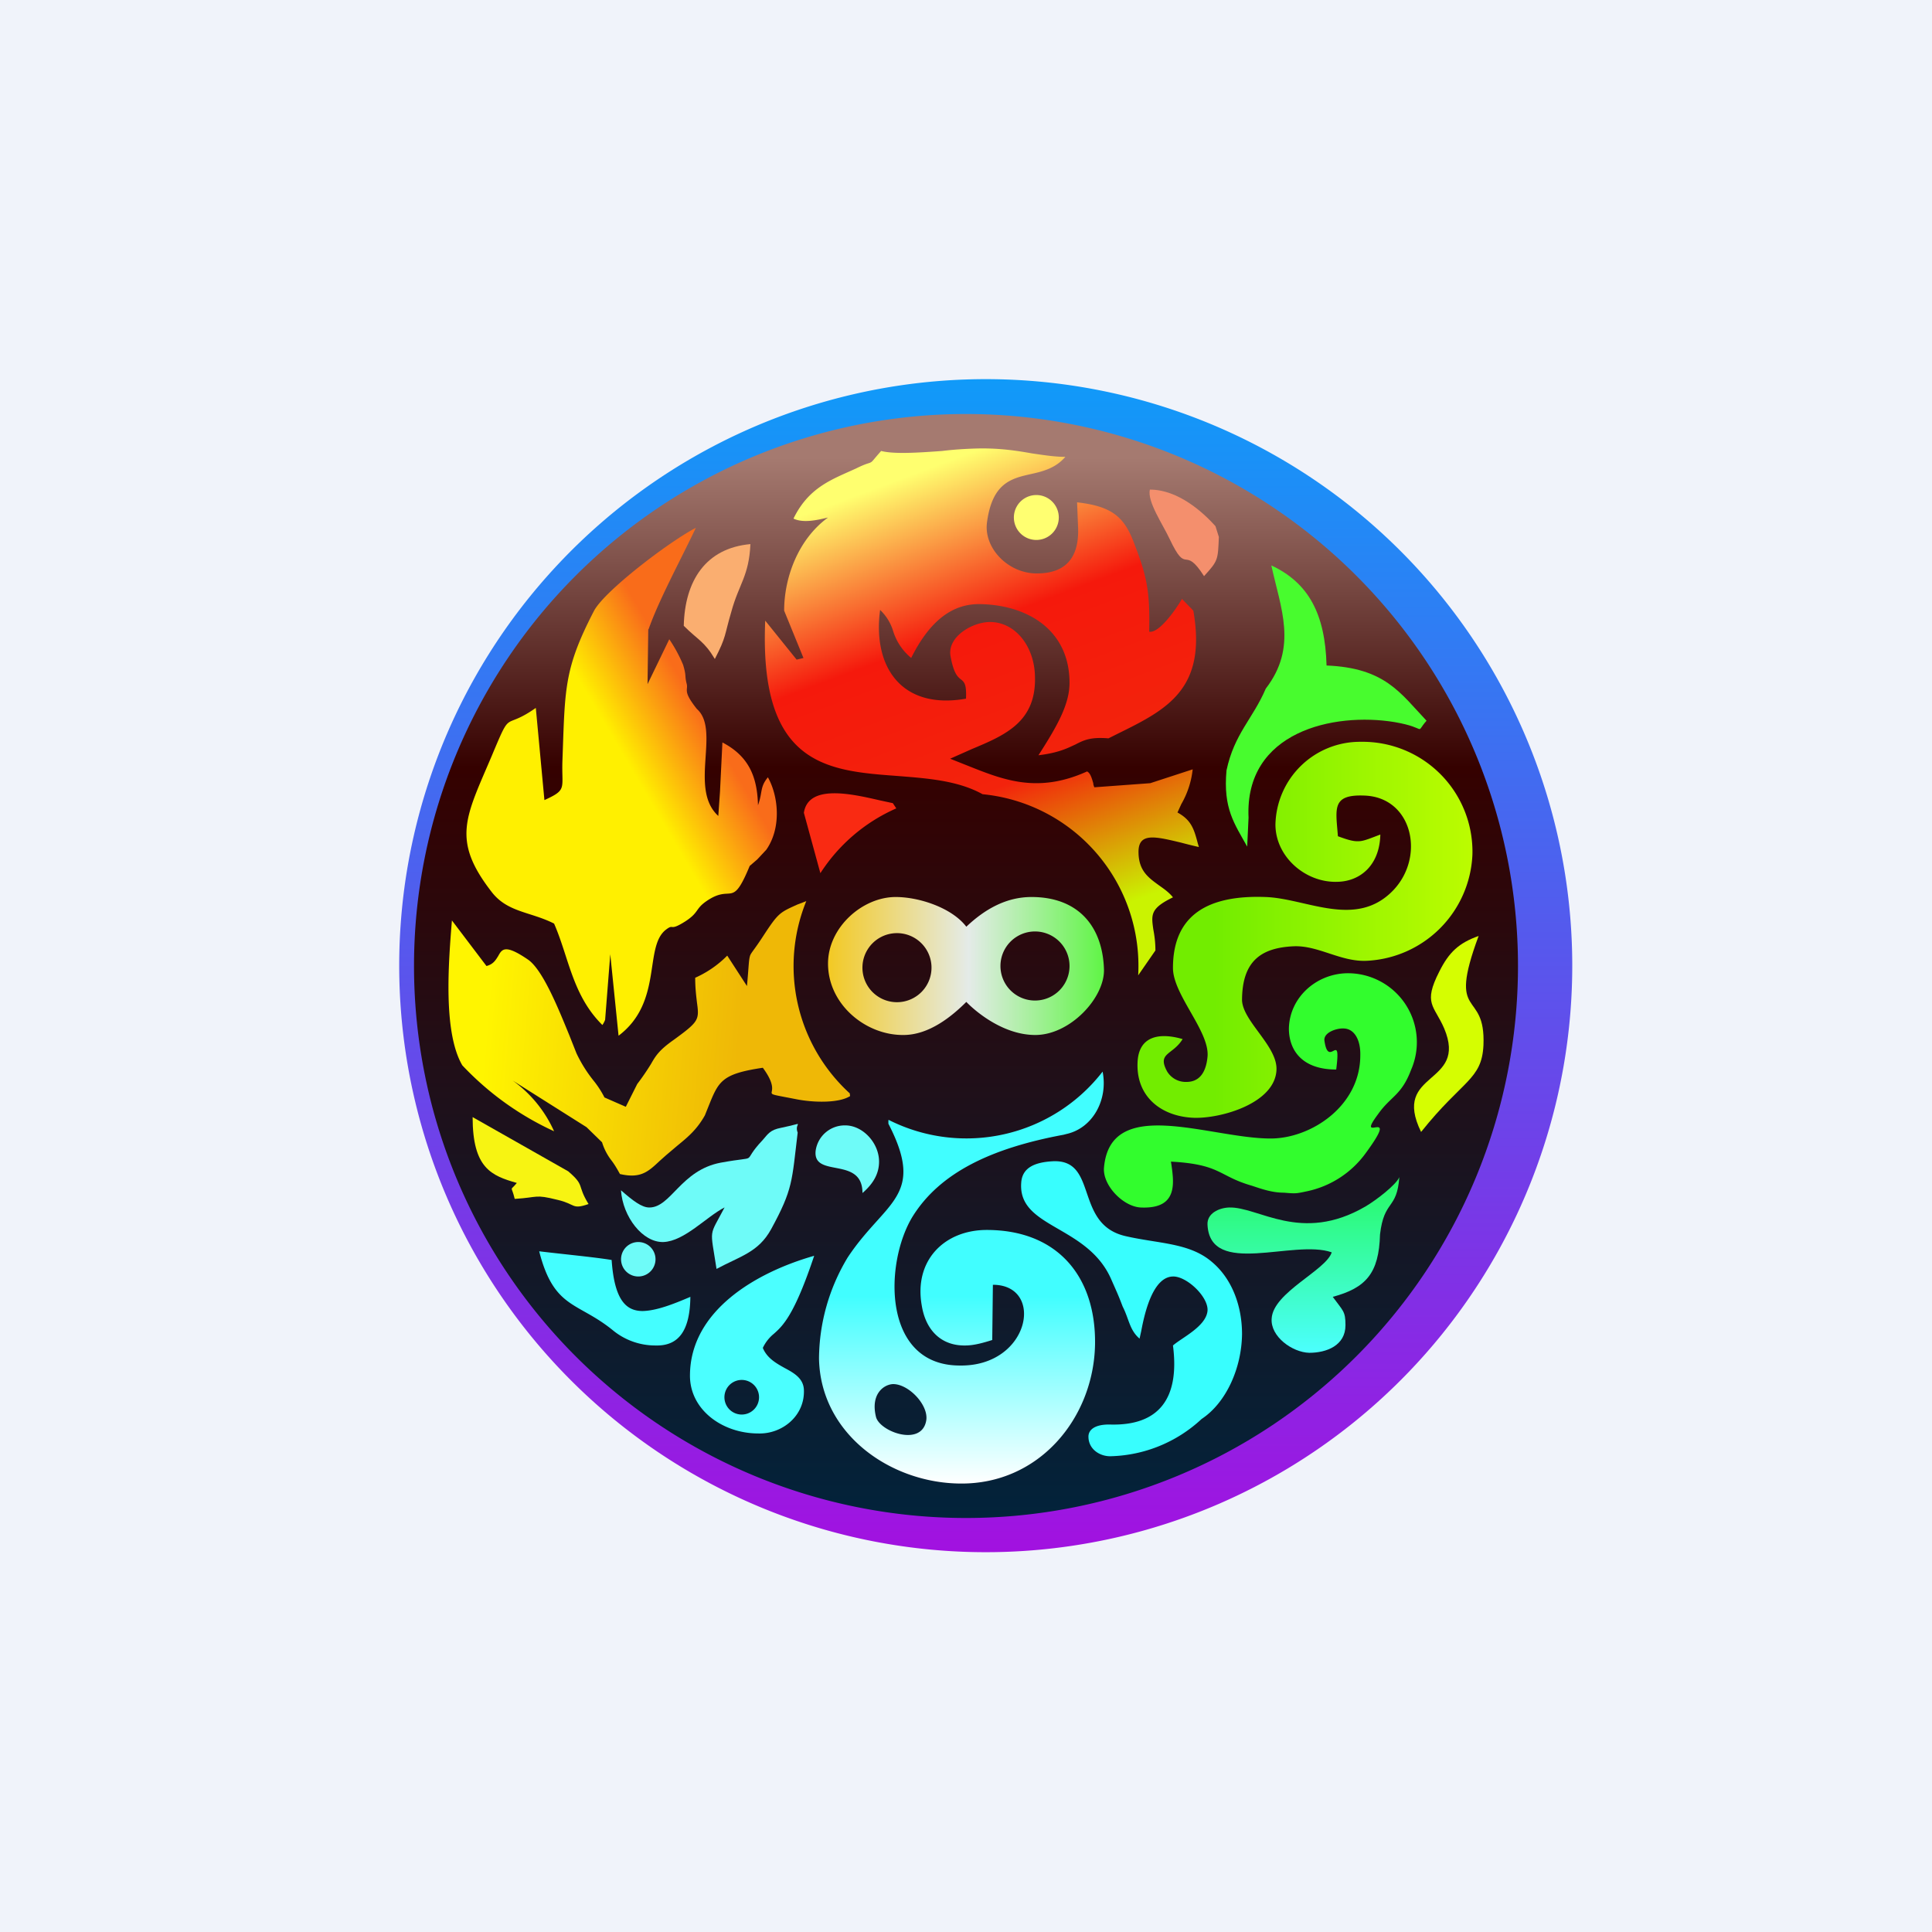 <svg xmlns="http://www.w3.org/2000/svg" width="24" height="24" fill="none" viewBox="0 0 24 24"><rect x="0" y="0" width="24" height="24" fill="#333333" stroke="none"/><g clip-path="url(#a)"><path fill="#F0F3FA" d="M0 0h24v24H0z"/><path fill="url(#b)" d="M12 4.714a7.286 7.286 0 1 1 .358 14.567A7.286 7.286 0 0 1 12 4.714"/><path fill="url(#c)" d="M12 5.143a6.857 6.857 0 1 1 0 13.714 6.857 6.857 0 0 1 0-13.714"/><path fill="#38FEFE" d="m14.156 16.629.021-.095c.043-.231.146-.672.394-.677.172-.004.446.257.429.429-.021.193-.317.33-.429.428.086.665-.18.999-.78.982-.188-.004-.27.064-.27.15 0 .154.137.244.27.244a1.72 1.72 0 0 0 1.136-.463c.304-.201.497-.63.502-1.054 0-.343-.12-.686-.378-.9-.278-.236-.66-.223-1.067-.317-.647-.146-.334-.964-.913-.93-.214.013-.373.077-.385.266-.043.565.814.522 1.114 1.191.077.176.086.189.146.347.081.159.085.292.21.399"/><path fill="#48FC2E" d="M15.724 8.554c-.162.378-.39.558-.488 1.016-.043.476.098.66.257.947l.017-.36c-.051-1.071 1.059-1.311 1.813-1.187.428.073.244.159.398-.017-.325-.343-.514-.656-1.242-.686-.017-.638-.223-1.028-.686-1.243.116.532.33 1.012-.069 1.53"/><path fill="url(#d)" d="M8.057 7.817c.129-.368.403-.87.587-1.26-.325.167-1.144.789-1.268 1.037-.377.729-.356.969-.39 1.873-.009.334.06.343-.223.472l-.107-1.145c-.416.292-.292-.013-.549.6-.321.755-.501 1.037-.004 1.68.197.262.484.249.78.399.184.42.227.891.6 1.26a.3.3 0 0 0 .034-.064l.064-.815.103 1.012c.557-.42.309-1.11.592-1.32.103-.077.03.03.235-.099.172-.111.125-.154.258-.248.33-.232.317.107.544-.442l.094-.081.112-.12c.192-.275.15-.669.02-.9-.102.124-.063.18-.123.347-.009-.326-.095-.6-.442-.78l-.03.613-.021.3c-.369-.335.03-1.067-.266-1.329-.184-.231-.103-.231-.128-.317-.026-.107 0-.086-.043-.231a1.8 1.8 0 0 0-.172-.318l-.27.558.009-.682z"/><path fill="#6EFBF8" d="M7.714 14.786c.022.33.27.651.527.643.262-.01.532-.313.76-.43-.198.378-.18.24-.1.764.296-.159.52-.206.678-.493.274-.502.257-.596.33-1.2-.052-.133.128-.129-.206-.06-.137.026-.163.077-.227.15-.296.313 0 .188-.523.283-.497.094-.617.557-.887.557-.095 0-.206-.086-.352-.214"/><path fill="url(#e)" d="M16.62 10.388c-.026-.342-.081-.522.33-.505.596.021.759.758.356 1.178-.463.48-1.076.099-1.586.082-.703-.026-1.149.214-1.149.882 0 .33.45.78.43 1.093-.018.219-.112.322-.262.322a.27.27 0 0 1-.24-.129c-.129-.236.068-.201.192-.403-.29-.085-.548-.038-.56.292-.018.428.3.673.706.686.343.008 1.007-.185 1.02-.6.009-.292-.415-.596-.428-.858 0-.493.24-.655.643-.673.308-.012.587.198.912.18a1.38 1.38 0 0 0 1.307-1.32 1.365 1.365 0 0 0-1.388-1.4 1.05 1.05 0 0 0-1.059 1.028c0 .402.377.728.776.711.287-.009.519-.214.527-.587-.115.043-.184.073-.244.081-.077.009-.141-.008-.283-.06"/><path fill="#32FD2D" d="M14.173 15c.308.013.398-.124.398-.326 0-.073-.012-.158-.025-.244.625.034.587.18 1.007.3.128.043.253.086.398.086.146.012.146.012.287-.018.292-.062.55-.23.725-.47.454-.618-.142-.087.154-.485.159-.227.291-.232.412-.553a.857.857 0 0 0-.798-1.2c-.381.008-.711.3-.72.686 0 .257.15.51.588.51.064-.506-.095 0-.146-.356-.017-.103.15-.159.24-.154.133.004.21.145.205.334 0 .63-.612 1.033-1.114 1.033-.754 0-1.993-.545-2.07.364-.017.219.24.484.459.493"/><path fill="#44FEFF" d="M7.598 15.652c-.21-.035-.612-.073-.9-.108.185.725.48.622.926.99a.83.83 0 0 0 .519.18c.308.009.428-.214.433-.604-.202.086-.416.172-.592.176-.197 0-.351-.12-.386-.634"/><path fill="#D5FE01" d="M17.657 14.057c.514-.643.75-.643.771-1.072.03-.715-.458-.287-.06-1.358-.244.086-.368.201-.488.441-.206.403-.064.42.06.707.3.712-.66.523-.287 1.286z"/><path fill="url(#f)" d="M15 15.215c.034.655 1.072.175 1.543.342-.069.223-.729.498-.746.823-.017.223.257.42.467.425.215 0 .45-.09.45-.343 0-.176-.03-.176-.158-.352.411-.111.574-.291.587-.775.051-.438.21-.3.24-.712-.039.094-.283.283-.42.364-.802.467-1.329 0-1.697.013-.124.005-.274.073-.266.214"/><path fill="#F7F412" d="M6.394 14.893c.3-.018.244-.06.532.012.227.052.175.125.385.052-.15-.244-.038-.223-.253-.407l-1.187-.673c0 .638.236.728.549.818-.09.112-.069.018-.026.198"/><path fill="#FAAE70" d="M8.88 8.186c.146-.283.116-.287.206-.591.094-.343.218-.438.236-.836-.558.051-.815.458-.828 1.015.18.18.253.19.386.412"/><path fill="#F48F6D" d="m15.142 6.673-.043-.137c-.15-.167-.459-.454-.815-.454-.034.15.159.428.245.612.223.472.171.06.428.463.176-.193.172-.201.184-.484"/><path fill="#6EFBF8" d="M10.132 14.297c-.035.343.582.06.582.523.15-.129.206-.257.206-.39 0-.231-.201-.45-.42-.45a.365.365 0 0 0-.368.317"/><path fill="url(#g)" fill-rule="evenodd" d="M11.036 13.916v.043c.343.664.163.87-.142 1.208-.111.124-.24.266-.364.454-.23.38-.353.813-.356 1.256.018.934.883 1.543 1.749 1.552.986.013 1.663-.815 1.68-1.727.013-.836-.459-1.423-1.346-1.423-.523 0-.908.377-.806.942.052.313.249.498.54.493.103 0 .215-.03.335-.068l.008-.686c.648 0 .463 1.016-.411 1.003-.969 0-.939-1.282-.583-1.856.339-.54.973-.844 1.873-1.011l.034-.009c.33-.073.519-.428.45-.775a2.14 2.14 0 0 1-2.657.6zm.051 3.278c-.115.009-.274.129-.205.408.047.184.574.377.625.038.026-.193-.227-.454-.42-.446" clip-rule="evenodd"/><path fill="url(#h)" d="m10.016 11.194-.112.043c-.218.099-.235.103-.42.386-.103.159-.141.197-.163.24-.021.056-.017.12-.042.386l-.245-.378a1.3 1.3 0 0 1-.398.275c0 .133.013.227.021.3.03.223.03.24-.287.471-.184.129-.227.202-.283.3a3 3 0 0 1-.171.249l-.142.283-.265-.116a1.2 1.2 0 0 0-.133-.206 1.7 1.7 0 0 1-.215-.343l-.09-.227c-.137-.334-.33-.814-.514-.938-.283-.193-.321-.129-.368-.043-.03.047-.06.103-.146.124l-.429-.566c-.043.527-.111 1.389.129 1.8.324.344.71.622 1.14.819a1.56 1.56 0 0 0-.514-.63l.917.579.193.188a.7.7 0 0 0 .115.223c.026.034.056.077.107.171.258.06.352-.03.493-.162l.082-.073.137-.116c.137-.112.244-.202.343-.377l.043-.107c.128-.318.162-.408.677-.485.171.232.098.292.111.318.009.02.06.025.3.072.214.043.532.052.673-.038l-.004-.034a2.14 2.14 0 0 1-.54-2.388"/><path fill="#F92A12" d="M10.191 10.847a2.15 2.15 0 0 1 .943-.805l-.043-.065-.158-.034c-.352-.081-.892-.206-.947.154z"/><path fill="url(#i)" d="M13.38 6.24c.463.052.6.202.724.549.159.411.18.613.172 1.058.115.022.313-.248.407-.407l.141.146c.172.977-.334 1.23-.934 1.526l-.12.06c-.223-.018-.304.021-.412.077-.094.043-.205.103-.458.133.231-.36.386-.63.386-.9 0-.643-.502-.96-1.093-.977-.356-.013-.639.2-.874.668a.7.7 0 0 1-.223-.33.6.6 0 0 0-.163-.266c-.095.712.27 1.243 1.067 1.102.008-.18-.021-.206-.064-.24s-.09-.077-.129-.292c-.039-.244.287-.428.506-.42.304.009.54.305.544.686.013.557-.373.72-.784.892l-.27.12.214.085c.442.176.87.352 1.487.073.043.021.06.09.077.146 0 .021.009.038.013.051l.695-.051.527-.172a1.1 1.1 0 0 1-.142.433l-.047.103c.172.094.206.206.253.386l.013.043a6 6 0 0 1-.227-.056c-.309-.073-.523-.129-.523.116 0 .235.124.321.253.415.06.043.124.086.175.15-.282.137-.27.215-.244.399.013.069.026.154.026.261l-.214.309a2.143 2.143 0 0 0-1.933-2.25c-.309-.171-.686-.197-1.063-.227-.866-.064-1.715-.129-1.637-1.929l.39.484.085-.02-.24-.588c0-.42.18-.892.545-1.157-.129.03-.305.073-.429.013.167-.343.412-.459.66-.57l.116-.052c.137-.068.167-.064.184-.077.021-.009.03-.03.129-.141.162.042.467.021.758 0 .146-.018.287-.026.407-.03.292-.009.51.025.707.06.146.021.279.043.416.043-.12.14-.274.18-.428.214-.245.055-.48.111-.545.6-.042.308.245.621.596.634.399.009.544-.214.536-.553z"/><path fill="url(#j)" fill-rule="evenodd" d="M11.126 11.143c-.412 0-.84.377-.84.827 0 .506.467.892.938.887.317 0 .6-.231.78-.411.065.069.425.411.857.411.433 0 .862-.462.853-.814-.017-.548-.33-.9-.9-.9-.317 0-.583.154-.81.369-.18-.236-.587-.369-.878-.369m.445.857a.429.429 0 1 1-.857 0 .429.429 0 0 1 .857 0m1.286.429a.429.429 0 1 0 0-.858.429.429 0 0 0 0 .858" clip-rule="evenodd"/><path fill="#6EFBF8" d="M7.929 15.857a.214.214 0 1 0 0-.428.214.214 0 0 0 0 .428"/><path fill="#4BFFFF" d="M9.746 16.993c.12.064.231.129.24.266.017.325-.266.557-.566.548-.446 0-.853-.295-.849-.724.005-.801.819-1.277 1.543-1.483-.248.742-.39.87-.501.969a.5.5 0 0 0-.137.175c.051.125.162.189.27.249m-.532.579a.215.215 0 1 0 0-.43.215.215 0 0 0 0 .43"/><path fill="#FFFF71" d="M12.857 6.707a.279.279 0 1 0 0-.557.279.279 0 0 0 0 .557"/></g><defs><linearGradient id="b" x1="12" x2="12" y1="4.714" y2="19.285" gradientUnits="userSpaceOnUse"><stop stop-color="#109AF9"/><stop offset="1" stop-color="#A211E0"/></linearGradient><linearGradient id="c" x1="12" x2="12" y1="5.143" y2="18.857" gradientUnits="userSpaceOnUse"><stop offset=".04" stop-color="#A57A70"/><stop offset=".32" stop-color="#350100"/><stop offset="1" stop-color="#02233B"/></linearGradient><linearGradient id="d" x1="10.071" x2="6.429" y1="9.429" y2="11.571" gradientUnits="userSpaceOnUse"><stop offset=".21" stop-color="#F96C1A"/><stop offset=".47" stop-color="#FFF000"/></linearGradient><linearGradient id="e" x1="14.143" x2="18.857" y1="11.143" y2="11.143" gradientUnits="userSpaceOnUse"><stop offset=".2" stop-color="#72ED00"/><stop offset="1" stop-color="#C9FF00"/></linearGradient><linearGradient id="f" x1="16.226" x2="16.226" y1="14.623" y2="16.817" gradientUnits="userSpaceOnUse"><stop stop-color="#26F960"/><stop offset="1" stop-color="#4CFFFF"/></linearGradient><linearGradient id="g" x1="11.974" x2="11.974" y1="13.363" y2="18.429" gradientUnits="userSpaceOnUse"><stop offset=".54" stop-color="#41FEFF"/><stop offset="1" stop-color="#fff"/></linearGradient><linearGradient id="h" x1="5.357" x2="10.5" y1="12.214" y2="12.643" gradientUnits="userSpaceOnUse"><stop offset=".14" stop-color="#FFF500"/><stop offset=".75" stop-color="#EFB806"/></linearGradient><linearGradient id="i" x1="12.197" x2="14.357" y1="5.572" y2="11.357" gradientUnits="userSpaceOnUse"><stop stop-color="#FFFF6F"/><stop offset=".33" stop-color="#F5190C"/><stop offset=".65" stop-color="#F3230C"/><stop offset=".96" stop-color="#CAF301"/></linearGradient><linearGradient id="j" x1="10.286" x2="13.928" y1="12" y2="12" gradientUnits="userSpaceOnUse"><stop stop-color="#F3C923"/><stop offset=".48" stop-color="#E4EBE8"/><stop offset="1" stop-color="#4FF631"/></linearGradient><clipPath id="a"><path fill="#fff" d="M0 0h24v24H0z"/></clipPath></defs></svg>